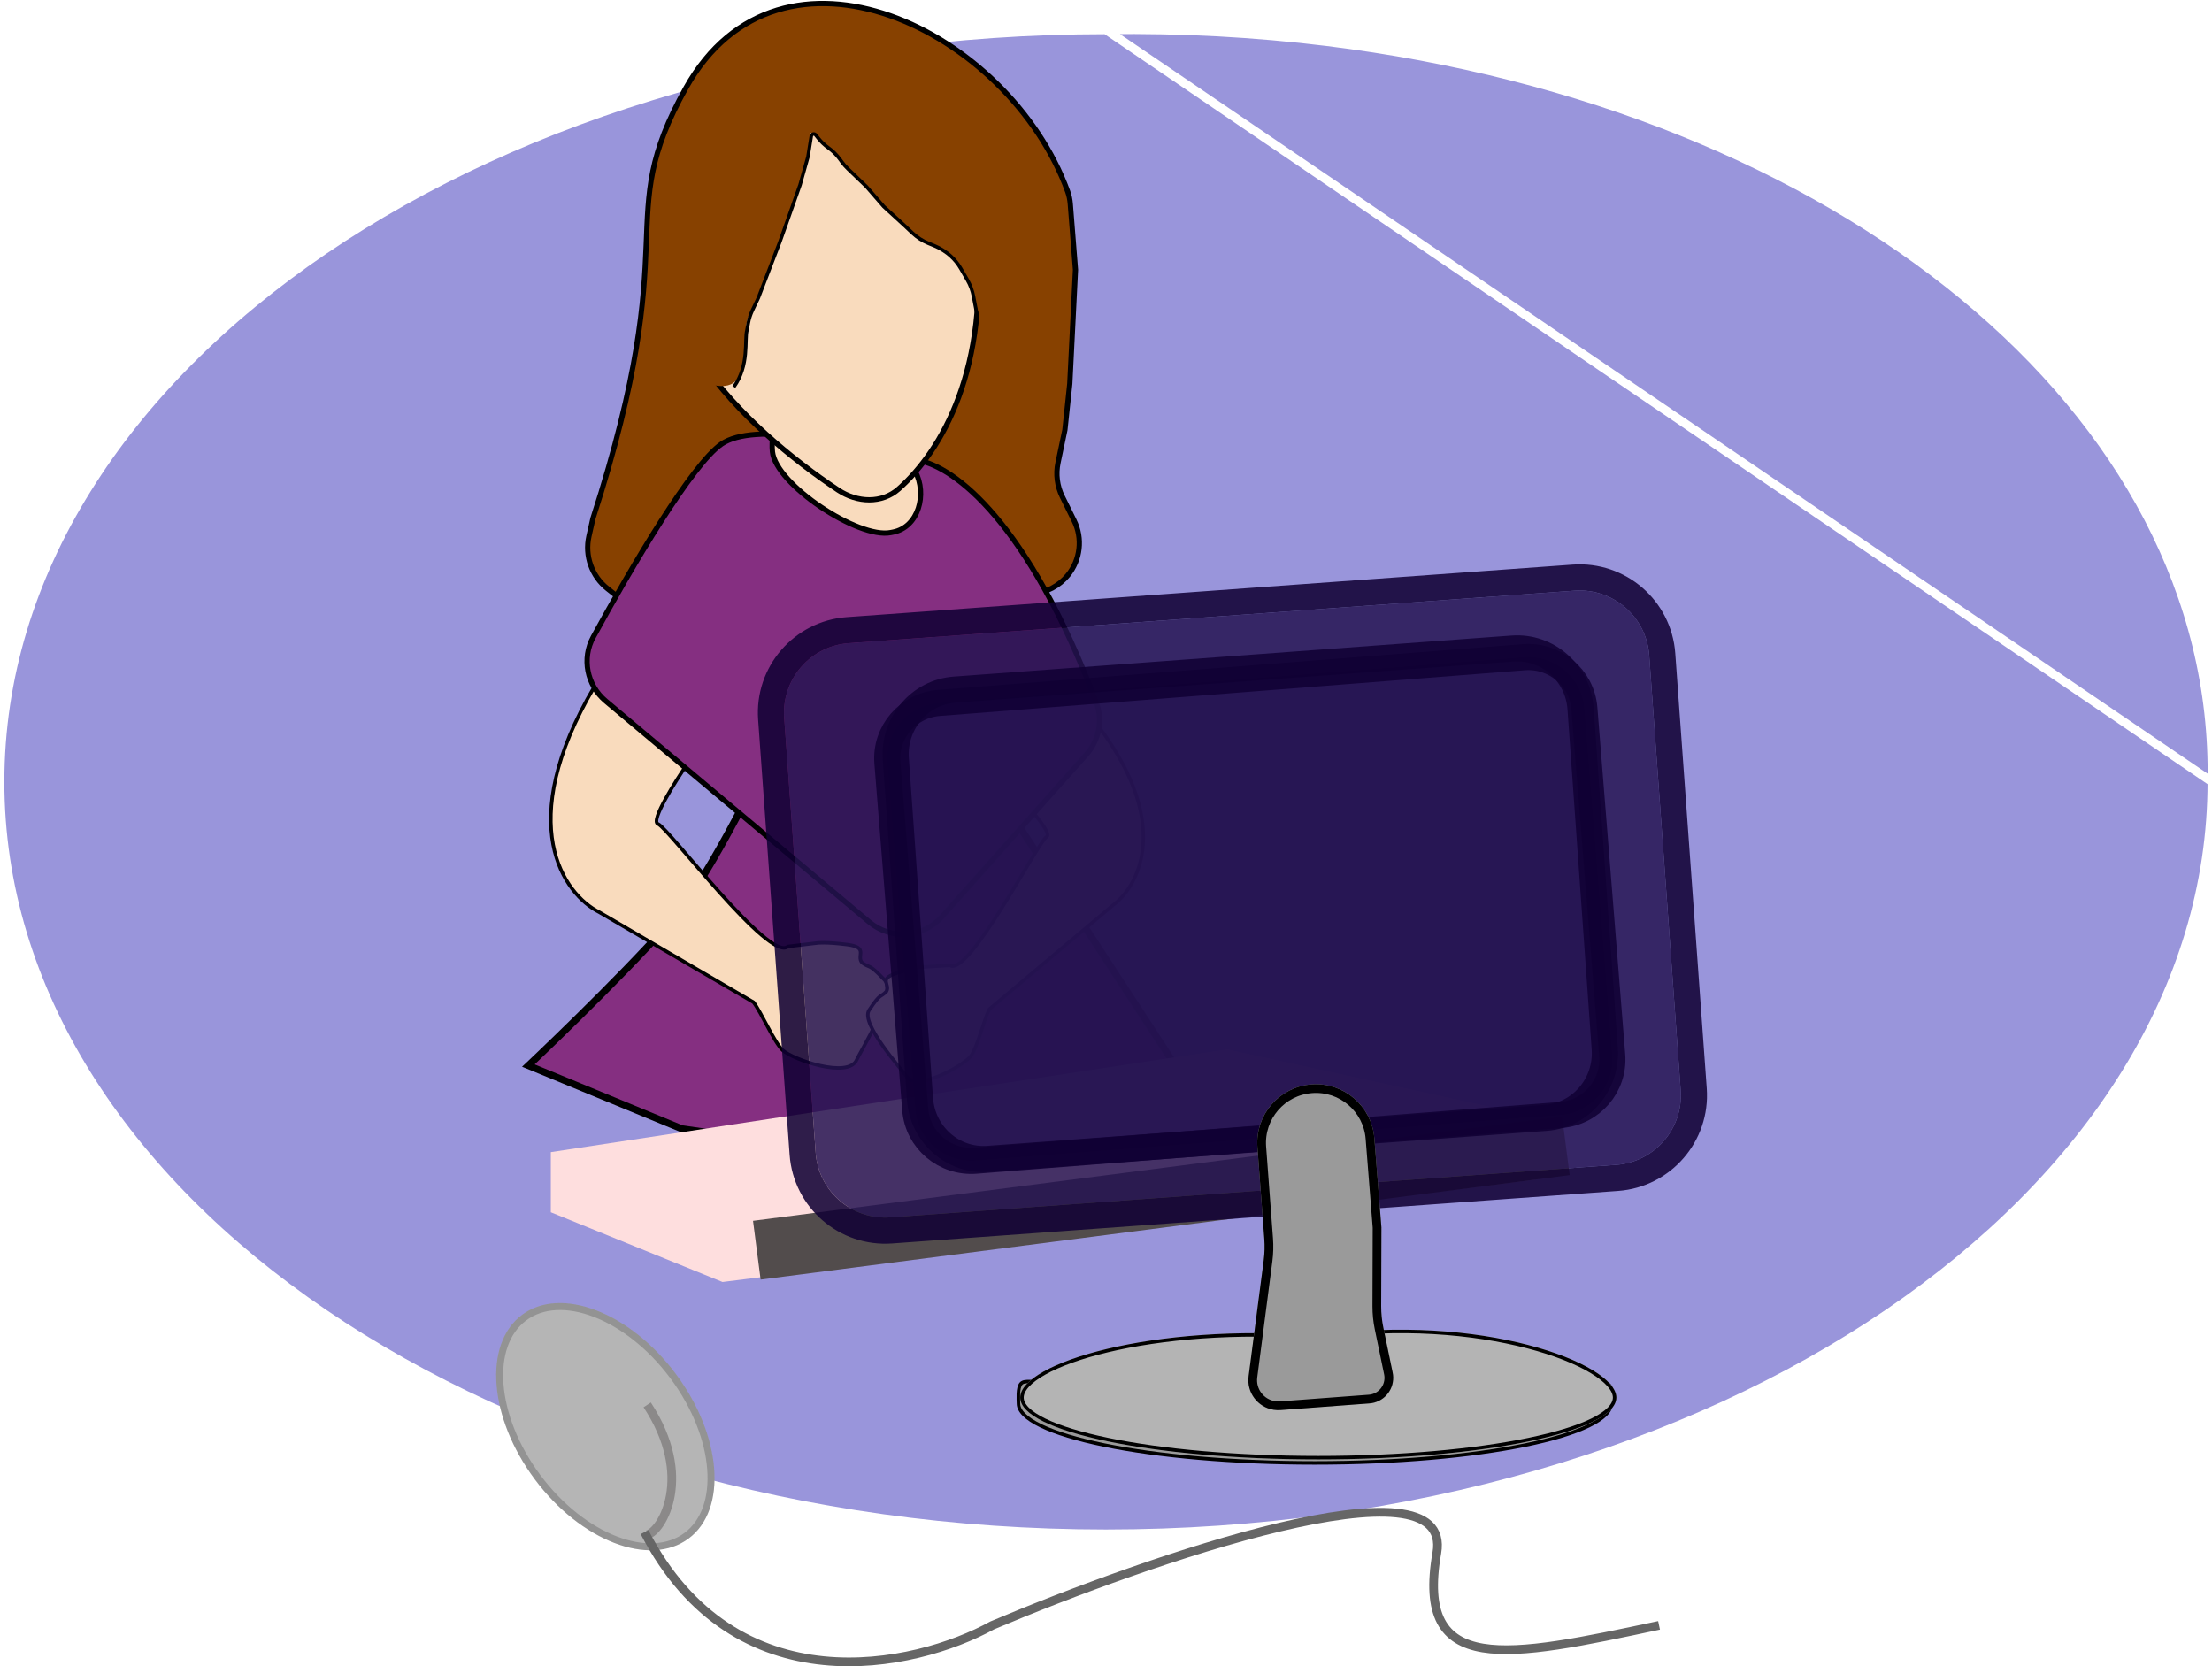 <svg width="1269" height="956" viewBox="0 0 1269 956" fill="none" xmlns="http://www.w3.org/2000/svg">
<path d="M1268.95 448.549C1268.95 686.833 984.886 880 634.475 880C284.064 880 0 686.833 0 448.549C0 210.264 284.064 17.097 634.475 17.097C677.839 16.479 720.147 18.823 761 23.857C1054.39 60.011 1272.79 234.948 1268.95 448.549Z" fill="#9995DB"/>
<path d="M1268.95 448.549C1268.95 686.833 984.886 880 634.475 880C284.064 880 0 686.833 0 448.549C0 210.264 284.064 17.097 634.475 17.097C677.839 16.479 720.147 18.823 761 23.857C1054.39 60.011 1272.79 234.948 1268.95 448.549Z" fill="#9995DB"/>
<path d="M1268.95 448.549C1268.95 686.833 984.886 880 634.475 880C284.064 880 0 686.833 0 448.549C0 210.264 284.064 17.097 634.475 17.097C677.839 16.479 720.147 18.823 761 23.857C1054.39 60.011 1272.79 234.948 1268.95 448.549Z" fill="#9995DB"/>
<path d="M1268.95 448.549C1268.95 686.833 984.886 880 634.475 880C284.064 880 0 686.833 0 448.549C0 210.264 284.064 17.097 634.475 17.097C677.839 16.479 720.147 18.823 761 23.857C1054.39 60.011 1272.79 234.948 1268.95 448.549Z" fill="#9995DB"/>
<path d="M1268.95 448.549C1268.95 686.833 984.886 880 634.475 880C284.064 880 0 686.833 0 448.549C0 210.264 284.064 17.097 634.475 17.097M1268.95 448.549C1021.17 280.056 882.253 185.589 634.475 17.097M1268.95 448.549C1272.79 234.948 1054.39 60.011 761 23.857C720.147 18.823 677.839 16.479 634.475 17.097" stroke="white" stroke-width="5"/>
<path d="M393.5 50.43C350.494 127.323 393.5 132.5 340.163 297.428L337.869 307.619C335.335 318.881 339.487 330.599 348.548 337.752L367.353 352.599C373.373 357.352 380.985 359.618 388.624 358.932L592.63 340.625C600.443 339.924 607.645 336.107 612.612 330.035C619.853 321.182 621.255 308.916 616.2 298.657L609.423 284.905C606.458 278.888 605.595 272.049 606.973 265.483L610.923 246.658L613.728 220.194L617 154.785L614.018 117.016C613.825 114.576 613.35 112.167 612.514 109.867C578.677 16.858 447.655 -46.398 393.5 50.43Z" fill="#874100" stroke="black" stroke-width="3"/>
<path d="M303.121 611.329C303.155 611.297 303.19 611.264 303.225 611.231C304.744 609.79 306.948 607.694 309.69 605.068C315.174 599.816 322.813 592.443 331.429 583.963C348.652 567.01 369.819 545.595 385.5 527.823C395.035 517.016 406.331 498.78 417.871 477.654C429.434 456.486 441.319 432.273 452.021 409.41C462.724 386.544 472.253 365.01 479.106 349.194C482.533 341.285 485.291 334.804 487.193 330.3C487.77 328.933 488.269 327.747 488.683 326.759L674.313 611.408L607.343 654.544L496.57 662.989L391.034 647.557L303.121 611.329Z" fill="#852F81" stroke="black" stroke-width="4"/>
<path d="M343.837 523.357C323.486 513.163 294.418 473.018 340.952 394L394.5 438C387.93 447.526 372.872 471.113 377.487 472.717C383.256 474.723 441.5 552.5 452 543L469 541C469 541 473.5 540.326 486 541.913C498.5 543.5 491.181 548.215 494.5 552.253C499.354 555.894 497.956 552.095 507.5 562.253C514.471 569.673 493.337 603.715 491.5 608C486.786 619 455 608 449 602.5C444.2 598.1 436.86 581 432.29 575L343.837 523.357Z" fill="#F9DBBD" stroke="black" stroke-width="2"/>
<path d="M638.344 519.451C654.89 507.246 674.523 467.259 620.696 404.943L579.847 452.198C587.191 459.559 604.299 477.976 600.436 480.119C595.608 482.799 555.853 560.577 545.009 553.86L529.544 554.783C529.544 554.783 525.428 554.899 514.535 558.274C503.642 561.648 510.903 564.649 508.575 568.734C504.818 572.711 505.47 569.14 498.552 579.605C493.498 587.248 517.656 613.923 519.963 617.411C525.884 626.365 552.495 611.644 556.983 605.846C560.574 601.208 564.443 584.972 567.578 578.96L638.344 519.451Z" fill="#F9DBBD" stroke="black" stroke-width="2"/>
<g filter="url(#filter0_d_1_379)">
<path d="M526.662 260.075C547.806 263.953 589.68 295.408 628.936 399.034C632.797 409.228 630.502 420.742 623.252 428.883L540.367 521.947C529.579 534.06 511.117 535.404 498.688 524.982L347.473 398.182C336.684 389.135 333.613 373.798 340.364 361.441C362.809 320.355 397.212 262.107 414 250.692C432.757 237.937 486.402 249.399 515.545 258.022C519.16 259.092 522.954 259.395 526.662 260.075Z" fill="#852F81"/>
<path d="M526.662 260.075C547.806 263.953 589.68 295.408 628.936 399.034C632.797 409.228 630.502 420.742 623.252 428.883L540.367 521.947C529.579 534.06 511.117 535.404 498.688 524.982L347.473 398.182C336.684 389.135 333.613 373.798 340.364 361.441C362.809 320.355 397.212 262.107 414 250.692C432.757 237.937 486.402 249.399 515.545 258.022C519.16 259.092 522.954 259.395 526.662 260.075Z" stroke="black" stroke-width="3"/>
</g>
<path d="M512.435 305.255L510.975 305.545C492.392 309.238 445.105 278.006 443.13 259.163C441.908 247.507 447.575 220.788 459.271 221.539C496.772 223.948 541.517 229.942 526.743 241.598C517.691 248.739 519.333 259.675 525.058 270.44C532.016 283.522 526.968 302.367 512.435 305.255Z" fill="#F9DBBD" stroke="black" stroke-width="3"/>
<g filter="url(#filter1_d_1_379)">
<path d="M515.641 262.424C539.912 240.796 568.081 193.769 559.977 113.421C553.241 35.218 445.575 8.534 392.813 95.954C354.992 158.618 427.432 227.74 480.915 263.196C491.775 270.395 505.913 271.092 515.641 262.424Z" fill="#F9DBBD"/>
<path d="M515.641 262.424C539.912 240.796 568.081 193.769 559.977 113.421C553.241 35.218 445.575 8.534 392.813 95.954C354.992 158.618 427.432 227.74 480.915 263.196C491.775 270.395 505.913 271.092 515.641 262.424Z" stroke="black" stroke-width="3"/>
</g>
<path d="M375 151C371.752 143.152 378.002 83.577 420.728 60.53C428.734 56.211 435.786 49.742 442.171 43.262C448.558 36.782 457.33 31.455 465.423 31.705C474.07 31.971 482.263 37.503 490.915 37.503H496.874H508.995C513.889 37.503 518.709 38.7 523.034 40.99L538.924 49.404C545.368 52.816 553.238 52.431 560.084 54.939C579.544 62.07 576.066 107.873 584.51 135.898C594.297 168.377 572.499 200.857 566.271 191.304C560.043 181.751 559.598 150.705 536.466 141.152C513.334 131.599 463.065 64.11 464.4 77.484C465.735 90.858 435.484 169.191 429.256 180.655C423.028 192.118 436.374 233.815 399.896 217.097C375.997 206.145 378.559 159.598 375 151Z" fill="#874100" stroke="#874100"/>
<path d="M421 222C430 209.5 427 195 428.5 189.5L429.28 185.341C429.758 182.791 430.565 180.314 431.68 177.972L435 171L447.5 138.5L459 106L463.5 90L465.426 78.06C465.631 76.79 467.287 76.43 468 77.5V77.5L469.506 79.382C471.161 81.451 473.093 83.281 475.249 84.821V84.821C477.734 86.596 479.92 88.755 481.726 91.218L482.961 92.901C483.985 94.298 485.128 95.603 486.377 96.802L497 107L507 118.5L519 129.5L523.448 133.686C526.127 136.207 529.246 138.214 532.65 139.607L535.952 140.958C537.647 141.651 539.275 142.498 540.816 143.489L541.554 143.963C544.168 145.644 546.503 147.725 548.471 150.131V150.131C549.489 151.375 550.404 152.7 551.207 154.092L554.988 160.645C556.651 163.528 557.823 166.668 558.455 169.936L560.5 180.5" stroke="black" stroke-width="2"/>
<g style="mix-blend-mode:plus-lighter" filter="url(#filter2_d_1_379)">
<path d="M316 691.5V657L704 598L882.5 637V672.5L414.5 731.5L316 691.5Z" fill="#FEDEDE"/>
<path d="M432 696.397L896.145 636.455L900.5 670.175L436.355 730.117L432 696.397Z" fill="#524C4C"/>
</g>
<g filter="url(#filter3_b_1_379)">
<path d="M449.887 411.8C448.292 389.766 464.862 370.612 486.896 369.018L903.34 338.887C925.374 337.292 944.528 353.862 946.122 375.896L964.183 625.509C965.777 647.543 949.207 666.697 927.174 668.292L510.729 698.423C488.696 700.017 469.541 683.448 467.947 661.414L449.887 411.8Z" fill="#251351" fill-opacity="0.85"/>
<path d="M902.799 331.406L486.354 361.538C460.189 363.431 440.513 386.176 442.406 412.341L460.467 661.955C462.36 688.12 485.106 707.797 511.271 705.903L927.715 675.772C953.88 673.879 973.556 651.133 971.663 624.968L953.603 375.354C951.709 349.189 928.964 329.513 902.799 331.406Z" stroke="#110034" stroke-opacity="0.87" stroke-width="15"/>
</g>
<g style="mix-blend-mode:plus-darker" filter="url(#filter4_d_1_379)">
<path d="M754.21 765.223L754.322 765.232L754.433 765.216C800.798 758.575 843.414 762.488 874.412 770.459C889.916 774.445 902.474 779.437 911.131 784.604C915.461 787.188 921.066 786.278 923.289 788.793C925.52 791.317 924.289 797.18 924.289 799.266C924.289 801.339 923.268 803.465 921.103 805.633C918.934 807.804 915.684 809.945 911.41 812.015C902.867 816.152 890.439 819.906 875.001 823.068C844.141 829.389 801.462 833.306 754.289 833.306C707.116 833.306 664.437 829.389 633.577 823.068C618.139 819.906 605.711 816.152 597.168 812.015C592.894 809.945 589.644 807.804 587.475 805.633C585.31 803.465 584.289 801.339 584.289 799.266C584.289 797.18 583.621 790.157 585.789 787.793C587.954 785.432 592.887 787.807 597.138 785.452C605.636 780.745 618.008 776.304 633.396 772.684C664.16 765.446 706.805 761.531 754.21 765.223Z" fill="#9A9A9A" stroke="black" stroke-width="2"/>
<g filter="url(#filter5_d_1_379)">
<path d="M925.289 791.793C925.289 811.399 848.73 827.293 754.289 827.293C659.848 827.293 583.289 811.399 583.289 791.793C583.289 772.187 659.289 748.793 754.289 756.293C847.289 742.793 925.289 772.187 925.289 791.793Z" fill="#B4B4B4"/>
<path d="M754.21 757.29L754.322 757.299L754.433 757.283C800.798 750.552 843.414 754.517 874.412 762.596C889.916 766.637 902.474 771.696 911.131 776.932C915.461 779.551 918.779 782.193 921.002 784.742C923.233 787.3 924.289 789.678 924.289 791.793C924.289 793.894 923.268 796.049 921.103 798.246C918.934 800.446 915.684 802.616 911.41 804.714C902.867 808.907 890.439 812.711 875.001 815.916C844.141 822.323 801.462 826.293 754.289 826.293C707.116 826.293 664.437 822.323 633.577 815.916C618.139 812.711 605.711 808.907 597.168 804.714C592.894 802.616 589.644 800.446 587.475 798.246C585.31 796.049 584.289 793.894 584.289 791.793C584.289 789.678 585.314 787.397 587.482 785.002C589.647 782.609 592.887 780.179 597.138 777.792C605.637 773.021 618.008 768.52 633.396 764.851C664.16 757.516 706.805 753.547 754.21 757.29Z" stroke="black" stroke-width="2"/>
</g>
</g>
<path d="M509.103 437.588C507.693 420.021 520.94 404.656 538.693 403.269L874.221 377.064C891.974 375.678 907.508 388.795 908.918 406.362L924.897 605.375C926.307 622.943 913.059 638.308 895.307 639.695L559.779 665.899C542.026 667.286 526.492 654.169 525.081 636.602L509.103 437.588Z" fill="#251351" fill-opacity="0.85"/>
<path d="M509.103 437.588C507.693 420.021 520.94 404.656 538.693 403.269L874.221 377.064C891.974 375.678 907.508 388.795 908.918 406.362L924.897 605.375C926.307 622.943 913.059 638.308 895.307 639.695L559.779 665.899C542.026 667.286 526.492 654.169 525.081 636.602L509.103 437.588Z" stroke="#110034" stroke-opacity="0.87" stroke-width="15"/>
<path d="M867.696 372.098L547.688 395.654C527.582 397.134 512.462 414.916 513.917 435.371L527.795 630.509C529.25 650.964 546.729 666.346 566.835 664.866L886.842 641.311C906.948 639.831 922.067 622.049 920.613 601.594L906.735 406.456C905.28 386.001 887.802 370.618 867.696 372.098Z" stroke="#110034" stroke-opacity="0.87" stroke-width="15"/>
<g style="mix-blend-mode:plus-darker" filter="url(#filter6_d_1_379)">
<path d="M721.37 638.193C719.98 619.67 733.87 603.527 752.394 602.137V602.137C770.86 600.751 786.973 614.554 788.439 633.014L792.505 684.212L792.365 729.366C792.352 733.52 792.77 737.663 793.613 741.73L798.956 767.509C799.134 768.363 799.234 769.232 799.257 770.104V770.104C799.465 777.948 793.479 784.574 785.654 785.161L734.669 788.987C733.357 789.085 732.038 789.033 730.738 788.831V788.831C721.508 787.396 715.107 778.863 716.312 769.6L724.981 702.993C725.508 698.938 725.62 694.839 725.314 690.761L721.37 638.193Z" fill="#9A9A9A"/>
<path d="M785.467 782.668L734.482 786.494C733.361 786.578 732.233 786.533 731.122 786.36C723.233 785.134 717.761 777.84 718.791 769.923L727.46 703.316C728.009 699.091 728.126 694.822 727.807 690.574L723.863 638.006C722.577 620.859 735.434 605.916 752.581 604.63C769.675 603.347 784.59 616.124 785.947 633.212L790.005 684.307L789.865 729.358C789.851 733.685 790.287 738.001 791.165 742.238L796.509 768.016C796.656 768.725 796.739 769.446 796.758 770.17C796.931 776.681 791.962 782.181 785.467 782.668Z" stroke="black" stroke-width="5"/>
</g>
<g style="mix-blend-mode:plus-lighter" filter="url(#filter7_d_1_379)">
<ellipse cx="347.281" cy="812.5" rx="80" ry="50.5" transform="rotate(53.332 347.281 812.5)" fill="#B5B5B5"/>
<path d="M393.861 875.064C383.42 882.838 368.739 883.342 353.139 877.332C337.567 871.333 321.381 858.927 308.378 841.463C295.376 823.999 288.133 804.935 286.851 788.297C285.567 771.629 290.26 757.709 300.701 749.935C311.141 742.162 325.823 741.658 341.423 747.668C356.994 753.667 373.181 766.073 386.183 783.537C399.185 801.001 406.429 820.065 407.711 836.703C408.995 853.371 404.301 867.291 393.861 875.064Z" stroke="black" stroke-opacity="0.19" stroke-width="4"/>
</g>
<path d="M371.281 806C398.281 847 379.781 878.5 371.281 880.5" stroke="#524C4C" stroke-opacity="0.42" stroke-width="5"/>
<path d="M369.781 879C421.781 979.8 524.781 957 569.281 932.5C658.447 894.833 834.281 833.8 824.281 891C811.781 962.5 864.781 951 951.781 932.5" stroke="#666666" stroke-width="5"/>
<defs>
<filter id="filter0_d_1_379" x="331.293" y="243.5" width="304.999" height="297.995" filterUnits="userSpaceOnUse" color-interpolation-filters="sRGB">
<feFlood flood-opacity="0" result="BackgroundImageFix"/>
<feColorMatrix in="SourceAlpha" type="matrix" values="0 0 0 0 0 0 0 0 0 0 0 0 0 0 0 0 0 0 127 0" result="hardAlpha"/>
<feOffset dy="4"/>
<feGaussianBlur stdDeviation="2"/>
<feComposite in2="hardAlpha" operator="out"/>
<feColorMatrix type="matrix" values="0 0 0 0 0 0 0 0 0 0 0 0 0 0 0 0 0 0 0.25 0"/>
<feBlend mode="normal" in2="BackgroundImageFix" result="effect1_dropShadow_1_379"/>
<feBlend mode="normal" in="SourceGraphic" in2="effect1_dropShadow_1_379" result="shape"/>
</filter>
<filter id="filter1_d_1_379" x="376.804" y="39.993" width="190.093" height="252.267" filterUnits="userSpaceOnUse" color-interpolation-filters="sRGB">
<feFlood flood-opacity="0" result="BackgroundImageFix"/>
<feColorMatrix in="SourceAlpha" type="matrix" values="0 0 0 0 0 0 0 0 0 0 0 0 0 0 0 0 0 0 127 0" result="hardAlpha"/>
<feOffset dy="18"/>
<feGaussianBlur stdDeviation="2"/>
<feComposite in2="hardAlpha" operator="out"/>
<feColorMatrix type="matrix" values="0 0 0 0 0 0 0 0 0 0 0 0 0 0 0 0 0 0 0.25 0"/>
<feBlend mode="normal" in2="BackgroundImageFix" result="effect1_dropShadow_1_379"/>
<feBlend mode="normal" in="SourceGraphic" in2="effect1_dropShadow_1_379" result="shape"/>
</filter>
<filter id="filter2_d_1_379" x="312" y="598" width="592.5" height="141.5" filterUnits="userSpaceOnUse" color-interpolation-filters="sRGB">
<feFlood flood-opacity="0" result="BackgroundImageFix"/>
<feColorMatrix in="SourceAlpha" type="matrix" values="0 0 0 0 0 0 0 0 0 0 0 0 0 0 0 0 0 0 127 0" result="hardAlpha"/>
<feOffset dy="4"/>
<feGaussianBlur stdDeviation="2"/>
<feComposite in2="hardAlpha" operator="out"/>
<feColorMatrix type="matrix" values="0 0 0 0 0 0 0 0 0 0 0 0 0 0 0 0 0 0 0.25 0"/>
<feBlend mode="normal" in2="BackgroundImageFix" result="effect1_dropShadow_1_379"/>
<feBlend mode="normal" in="SourceGraphic" in2="effect1_dropShadow_1_379" result="shape"/>
</filter>
<filter id="filter3_b_1_379" x="401.78" y="290.78" width="610.509" height="455.75" filterUnits="userSpaceOnUse" color-interpolation-filters="sRGB">
<feFlood flood-opacity="0" result="BackgroundImageFix"/>
<feGaussianBlur in="BackgroundImageFix" stdDeviation="16.5"/>
<feComposite in2="SourceAlpha" operator="in" result="effect1_backgroundBlur_1_379"/>
<feBlend mode="normal" in="SourceGraphic" in2="effect1_backgroundBlur_1_379" result="shape"/>
</filter>
<filter id="filter4_d_1_379" x="579.193" y="752.864" width="350.435" height="91.442" filterUnits="userSpaceOnUse" color-interpolation-filters="sRGB">
<feFlood flood-opacity="0" result="BackgroundImageFix"/>
<feColorMatrix in="SourceAlpha" type="matrix" values="0 0 0 0 0 0 0 0 0 0 0 0 0 0 0 0 0 0 127 0" result="hardAlpha"/>
<feOffset dy="6"/>
<feGaussianBlur stdDeviation="2"/>
<feComposite in2="hardAlpha" operator="out"/>
<feColorMatrix type="matrix" values="0 0 0 0 0 0 0 0 0 0 0 0 0 0 0 0 0 0 0.25 0"/>
<feBlend mode="normal" in2="BackgroundImageFix" result="effect1_dropShadow_1_379"/>
<feBlend mode="normal" in="SourceGraphic" in2="effect1_dropShadow_1_379" result="shape"/>
</filter>
<filter id="filter5_d_1_379" x="581.289" y="752.864" width="350" height="82.429" filterUnits="userSpaceOnUse" color-interpolation-filters="sRGB">
<feFlood flood-opacity="0" result="BackgroundImageFix"/>
<feColorMatrix in="SourceAlpha" type="matrix" values="0 0 0 0 0 0 0 0 0 0 0 0 0 0 0 0 0 0 127 0" result="hardAlpha"/>
<feOffset dx="2" dy="4"/>
<feGaussianBlur stdDeviation="2"/>
<feComposite in2="hardAlpha" operator="out"/>
<feColorMatrix type="matrix" values="0 0 0 0 0 0 0 0 0 0 0 0 0 0 0 0 0 0 0.25 0"/>
<feBlend mode="normal" in2="BackgroundImageFix" result="effect1_dropShadow_1_379"/>
<feBlend mode="normal" in="SourceGraphic" in2="effect1_dropShadow_1_379" result="shape"/>
</filter>
<filter id="filter6_d_1_379" x="706.166" y="602.041" width="103.096" height="216.994" filterUnits="userSpaceOnUse" color-interpolation-filters="sRGB">
<feFlood flood-opacity="0" result="BackgroundImageFix"/>
<feColorMatrix in="SourceAlpha" type="matrix" values="0 0 0 0 0 0 0 0 0 0 0 0 0 0 0 0 0 0 127 0" result="hardAlpha"/>
<feOffset dy="20"/>
<feGaussianBlur stdDeviation="5"/>
<feComposite in2="hardAlpha" operator="out"/>
<feColorMatrix type="matrix" values="0 0 0 0 0 0 0 0 0 0 0 0 0 0 0 0 0 0 0.25 0"/>
<feBlend mode="normal" in2="BackgroundImageFix" result="effect1_dropShadow_1_379"/>
<feBlend mode="normal" in="SourceGraphic" in2="effect1_dropShadow_1_379" result="shape"/>
</filter>
<filter id="filter7_d_1_379" x="280.644" y="741.581" width="133.273" height="151.838" filterUnits="userSpaceOnUse" color-interpolation-filters="sRGB">
<feFlood flood-opacity="0" result="BackgroundImageFix"/>
<feColorMatrix in="SourceAlpha" type="matrix" values="0 0 0 0 0 0 0 0 0 0 0 0 0 0 0 0 0 0 127 0" result="hardAlpha"/>
<feOffset dy="6"/>
<feGaussianBlur stdDeviation="2"/>
<feComposite in2="hardAlpha" operator="out"/>
<feColorMatrix type="matrix" values="0 0 0 0 0 0 0 0 0 0 0 0 0 0 0 0 0 0 0.25 0"/>
<feBlend mode="normal" in2="BackgroundImageFix" result="effect1_dropShadow_1_379"/>
<feBlend mode="normal" in="SourceGraphic" in2="effect1_dropShadow_1_379" result="shape"/>
</filter>
</defs>
</svg>
